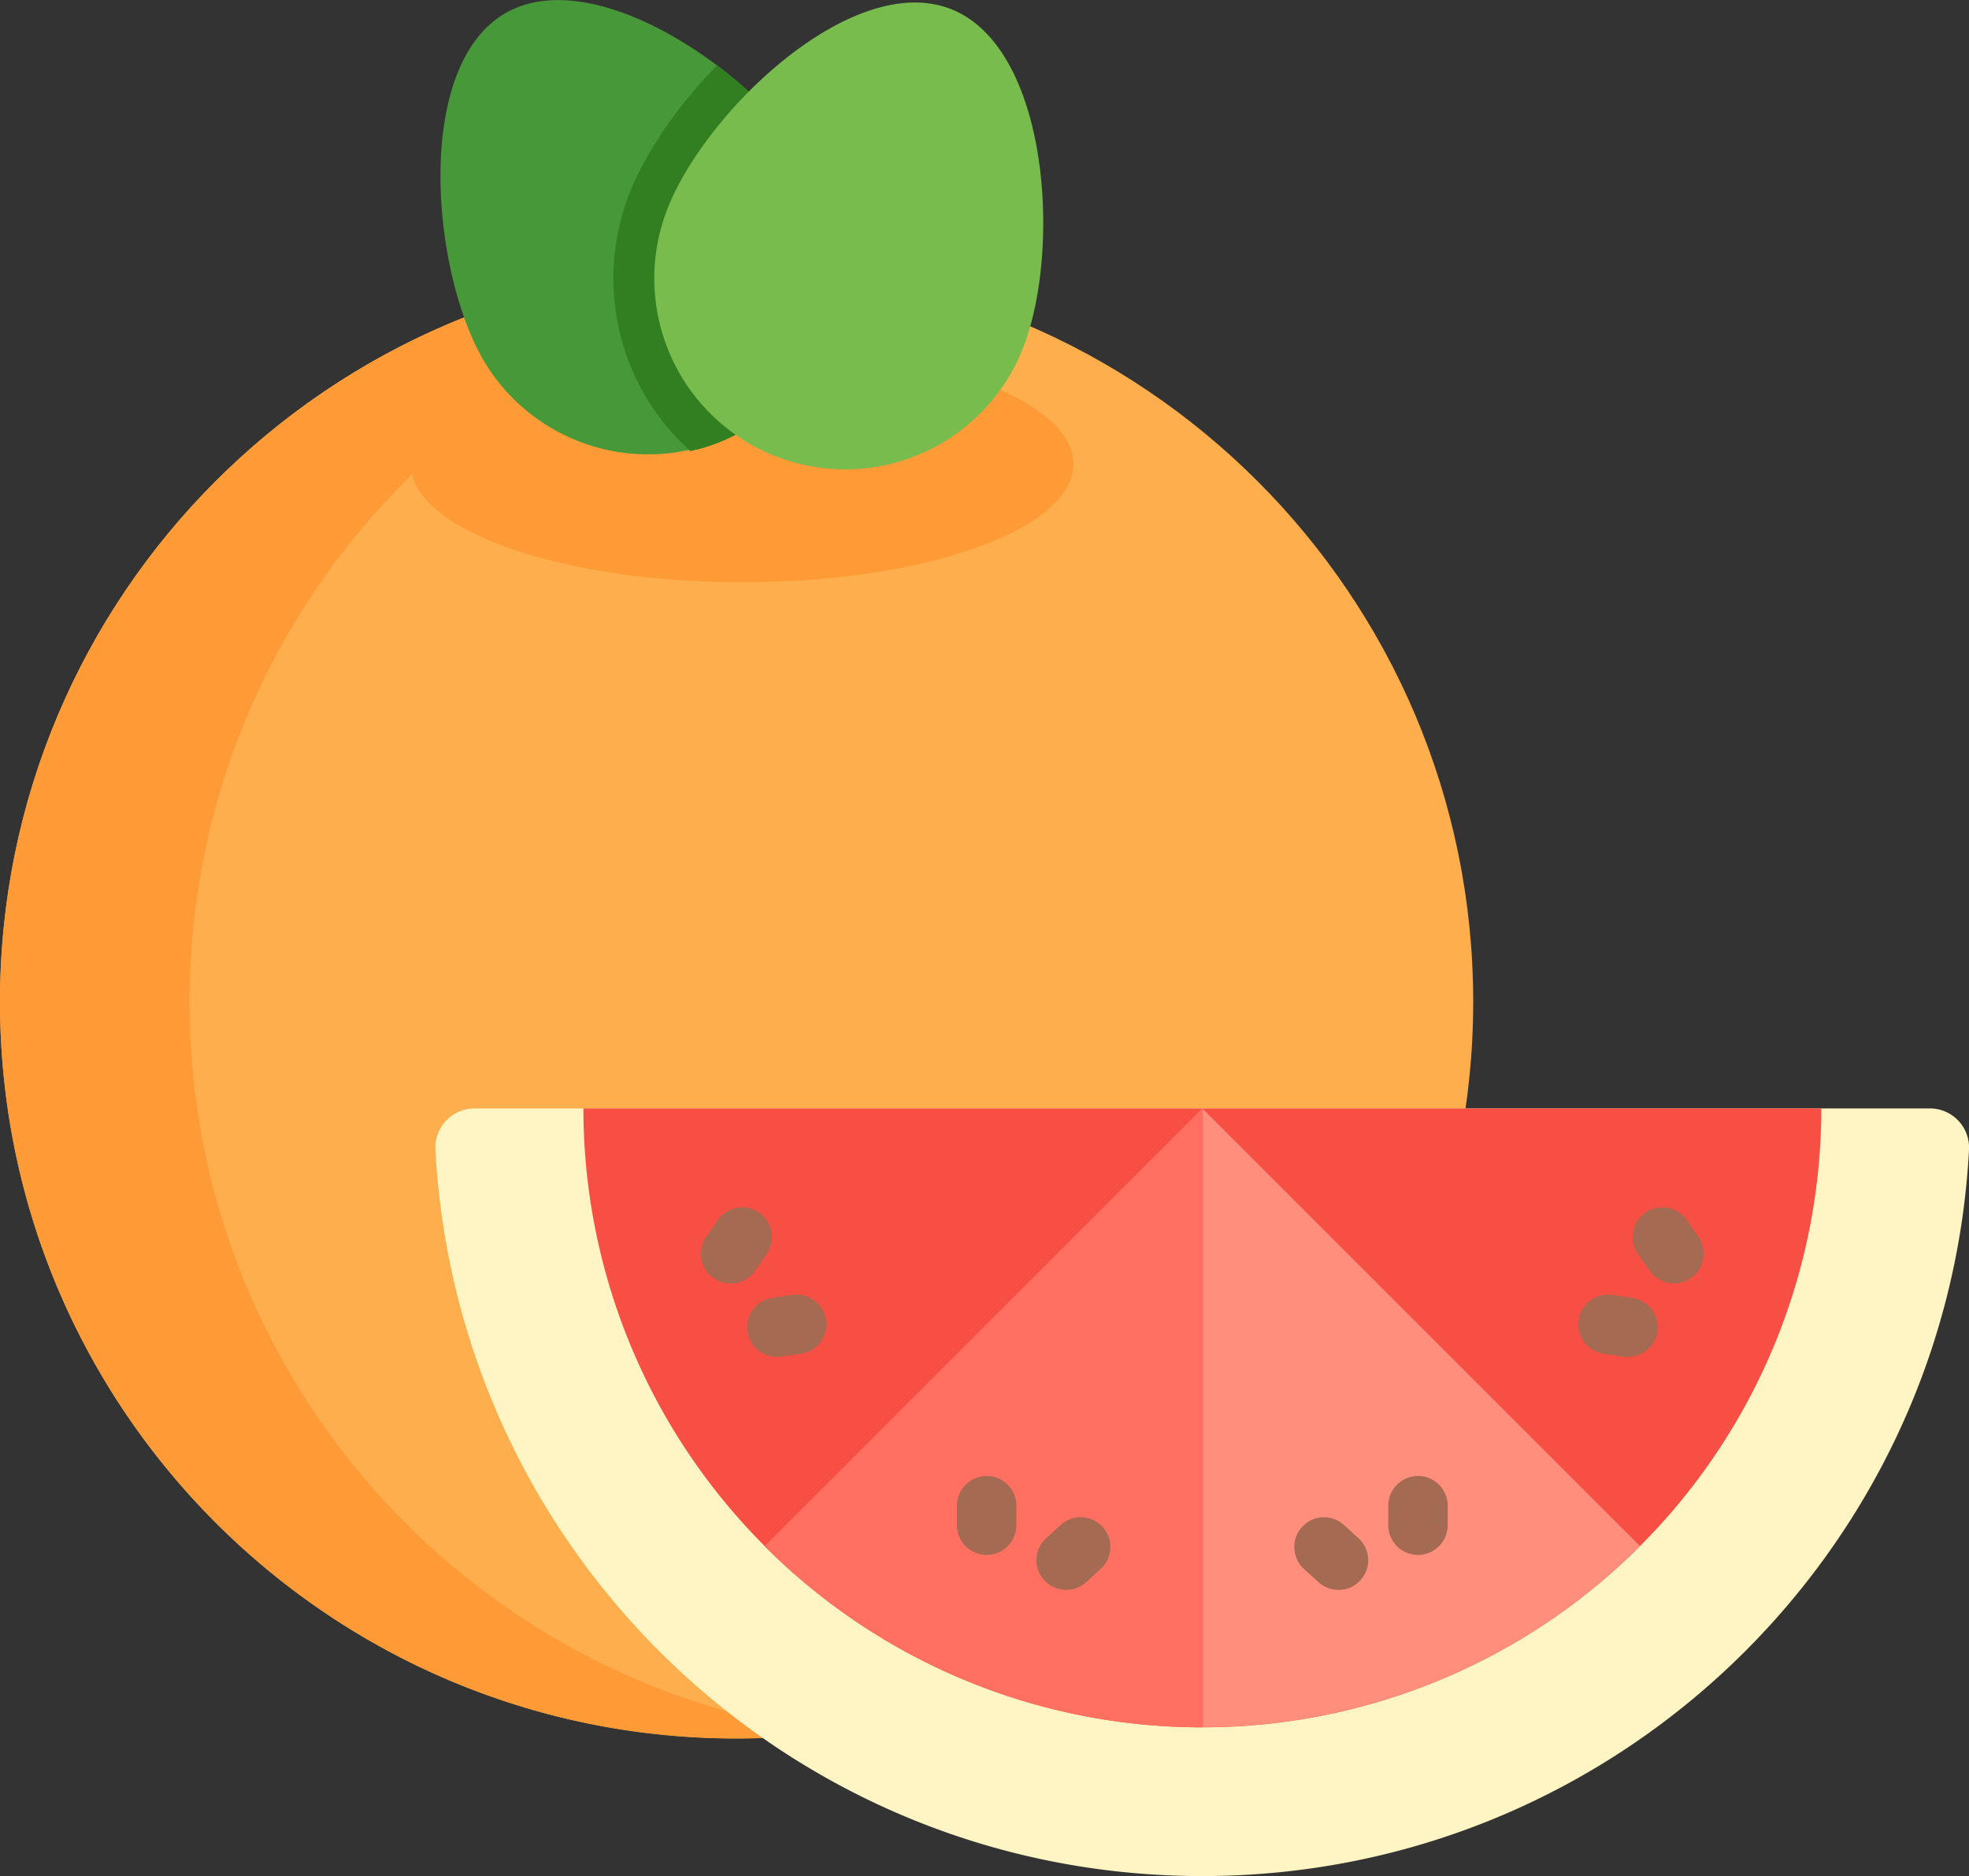 <svg xmlns="http://www.w3.org/2000/svg" viewBox="0 0 511 486.9"><rect x="0" y="0" width="511" height="486.9" fill="#333333" stroke="none"/><title>Asset 2</title><g id="Layer_2" data-name="Layer 2"><g id="Layer_1-2" data-name="Layer 1"><path d="M382.33,260c0,105.58-85.58,191.17-191.16,191.17S0,365.62,0,260,85.59,68.88,191.17,68.88,382.33,154.46,382.33,260Z" fill="#ffae4d"/><path d="M278.58,120.43c0-17-38.53-30.69-86-30.69s-86,13.74-86,30.69,38.52,30.7,86.05,30.7S278.58,137.38,278.58,120.43Z" fill="#ff9b36"/><path d="M215.78,449.65a195.9,195.9,0,0,1-24.61,1.56C85.59,451.21,0,365.62,0,260.05S85.59,68.88,191.17,68.88a195.9,195.9,0,0,1,24.61,1.56c-94,12.08-166.57,92.35-166.57,189.61S121.82,437.57,215.78,449.65Z" fill="#ff9b36"/><path d="M125.24,93.1A49.56,49.56,0,0,0,211.5,44.28c-5.12-9-14.47-19.07-25.4-27.29-17.87-13.44-40-22-54.73-13.69C107.55,16.78,111.77,69.28,125.24,93.1Z" fill="#479838"/><path d="M179.17,117.08a49.62,49.62,0,0,0,32.33-72.8c-5.11-9-14.46-19.07-25.4-27.29-10.49,10.76-18.75,23-22.78,33.3A60.3,60.3,0,0,0,179.17,117.08Z" fill="#317f21"/><path d="M189.24,56.88a49.56,49.56,0,0,1-8.41,59.79A49.6,49.6,0,0,0,211.5,44.28c-5.11-9-14.46-19.07-25.4-27.29a124.11,124.11,0,0,0-15,18.55C178.87,42.39,185.31,49.93,189.24,56.88Z" fill="#317f21"/><path d="M173.22,54.18a49.55,49.55,0,1,0,92.27,36.17c10-25.47,6.77-78-18.71-88S183.21,28.69,173.22,54.18Z" fill="#77bc4d"/><path d="M500.84,287.67A10.18,10.18,0,0,1,511,298.43C505.39,403.46,418.46,486.9,312,486.9s-193.36-83.44-199-188.47a10.18,10.18,0,0,1,10.15-10.76Z" fill="#fff4c3"/><path d="M472.67,287.67a160.63,160.63,0,0,1-321.26,0Z" fill="#f74f43"/><path d="M425.62,401.25a160.12,160.12,0,0,1-113.58,47V287.67Z" fill="#ff8e7d"/><path d="M312,287.67V448.29a160.09,160.09,0,0,1-113.58-47Z" fill="#ff7061"/><path d="M256.1,403.55H256a7.71,7.71,0,0,1-7.65-7.77l0-5.07a7.71,7.71,0,0,1,7.71-7.65h.06a7.71,7.71,0,0,1,7.65,7.77l0,5.07A7.71,7.71,0,0,1,256.1,403.55Z" fill="#a46a52"/><path d="M276.7,412.62a7.71,7.71,0,0,1-5.2-13.41l3.76-3.43a7.71,7.71,0,0,1,10.39,11.4l-3.76,3.43A7.64,7.64,0,0,1,276.7,412.62Z" fill="#a46a52"/><path d="M368,403.55a7.72,7.72,0,0,1-7.72-7.65l0-5.07a7.72,7.72,0,0,1,7.65-7.77h.07a7.71,7.71,0,0,1,7.71,7.65l0,5.07a7.71,7.71,0,0,1-7.65,7.77Z" fill="#a46a52"/><path d="M347.38,412.62a7.68,7.68,0,0,1-5.2-2l-3.76-3.43a7.71,7.71,0,0,1,10.39-11.4l3.76,3.43a7.71,7.71,0,0,1-5.19,13.41Z" fill="#a46a52"/><path d="M434.43,333.1a7.68,7.68,0,0,1-6.35-3.33l-2.88-4.18a7.71,7.71,0,1,1,12.69-8.75l2.88,4.17a7.7,7.7,0,0,1-2,10.72A7.6,7.6,0,0,1,434.43,333.1Z" fill="#a46a52"/><path d="M422.48,352.17a8.29,8.29,0,0,1-1.11-.08l-5-.73a7.71,7.71,0,1,1,2.2-15.26l5,.73a7.71,7.71,0,0,1-1.09,15.34Z" fill="#a46a52"/><path d="M189.64,333.1a7.62,7.62,0,0,1-4.37-1.37,7.71,7.71,0,0,1-2-10.72l2.88-4.17a7.71,7.71,0,1,1,12.69,8.75L196,329.77A7.74,7.74,0,0,1,189.64,333.1Z" fill="#a46a52"/><path d="M201.59,352.17a7.71,7.71,0,0,1-1.09-15.34l5-.73a7.71,7.71,0,1,1,2.2,15.26l-5,.73A8.56,8.56,0,0,1,201.59,352.17Z" fill="#a46a52"/></g></g></svg>